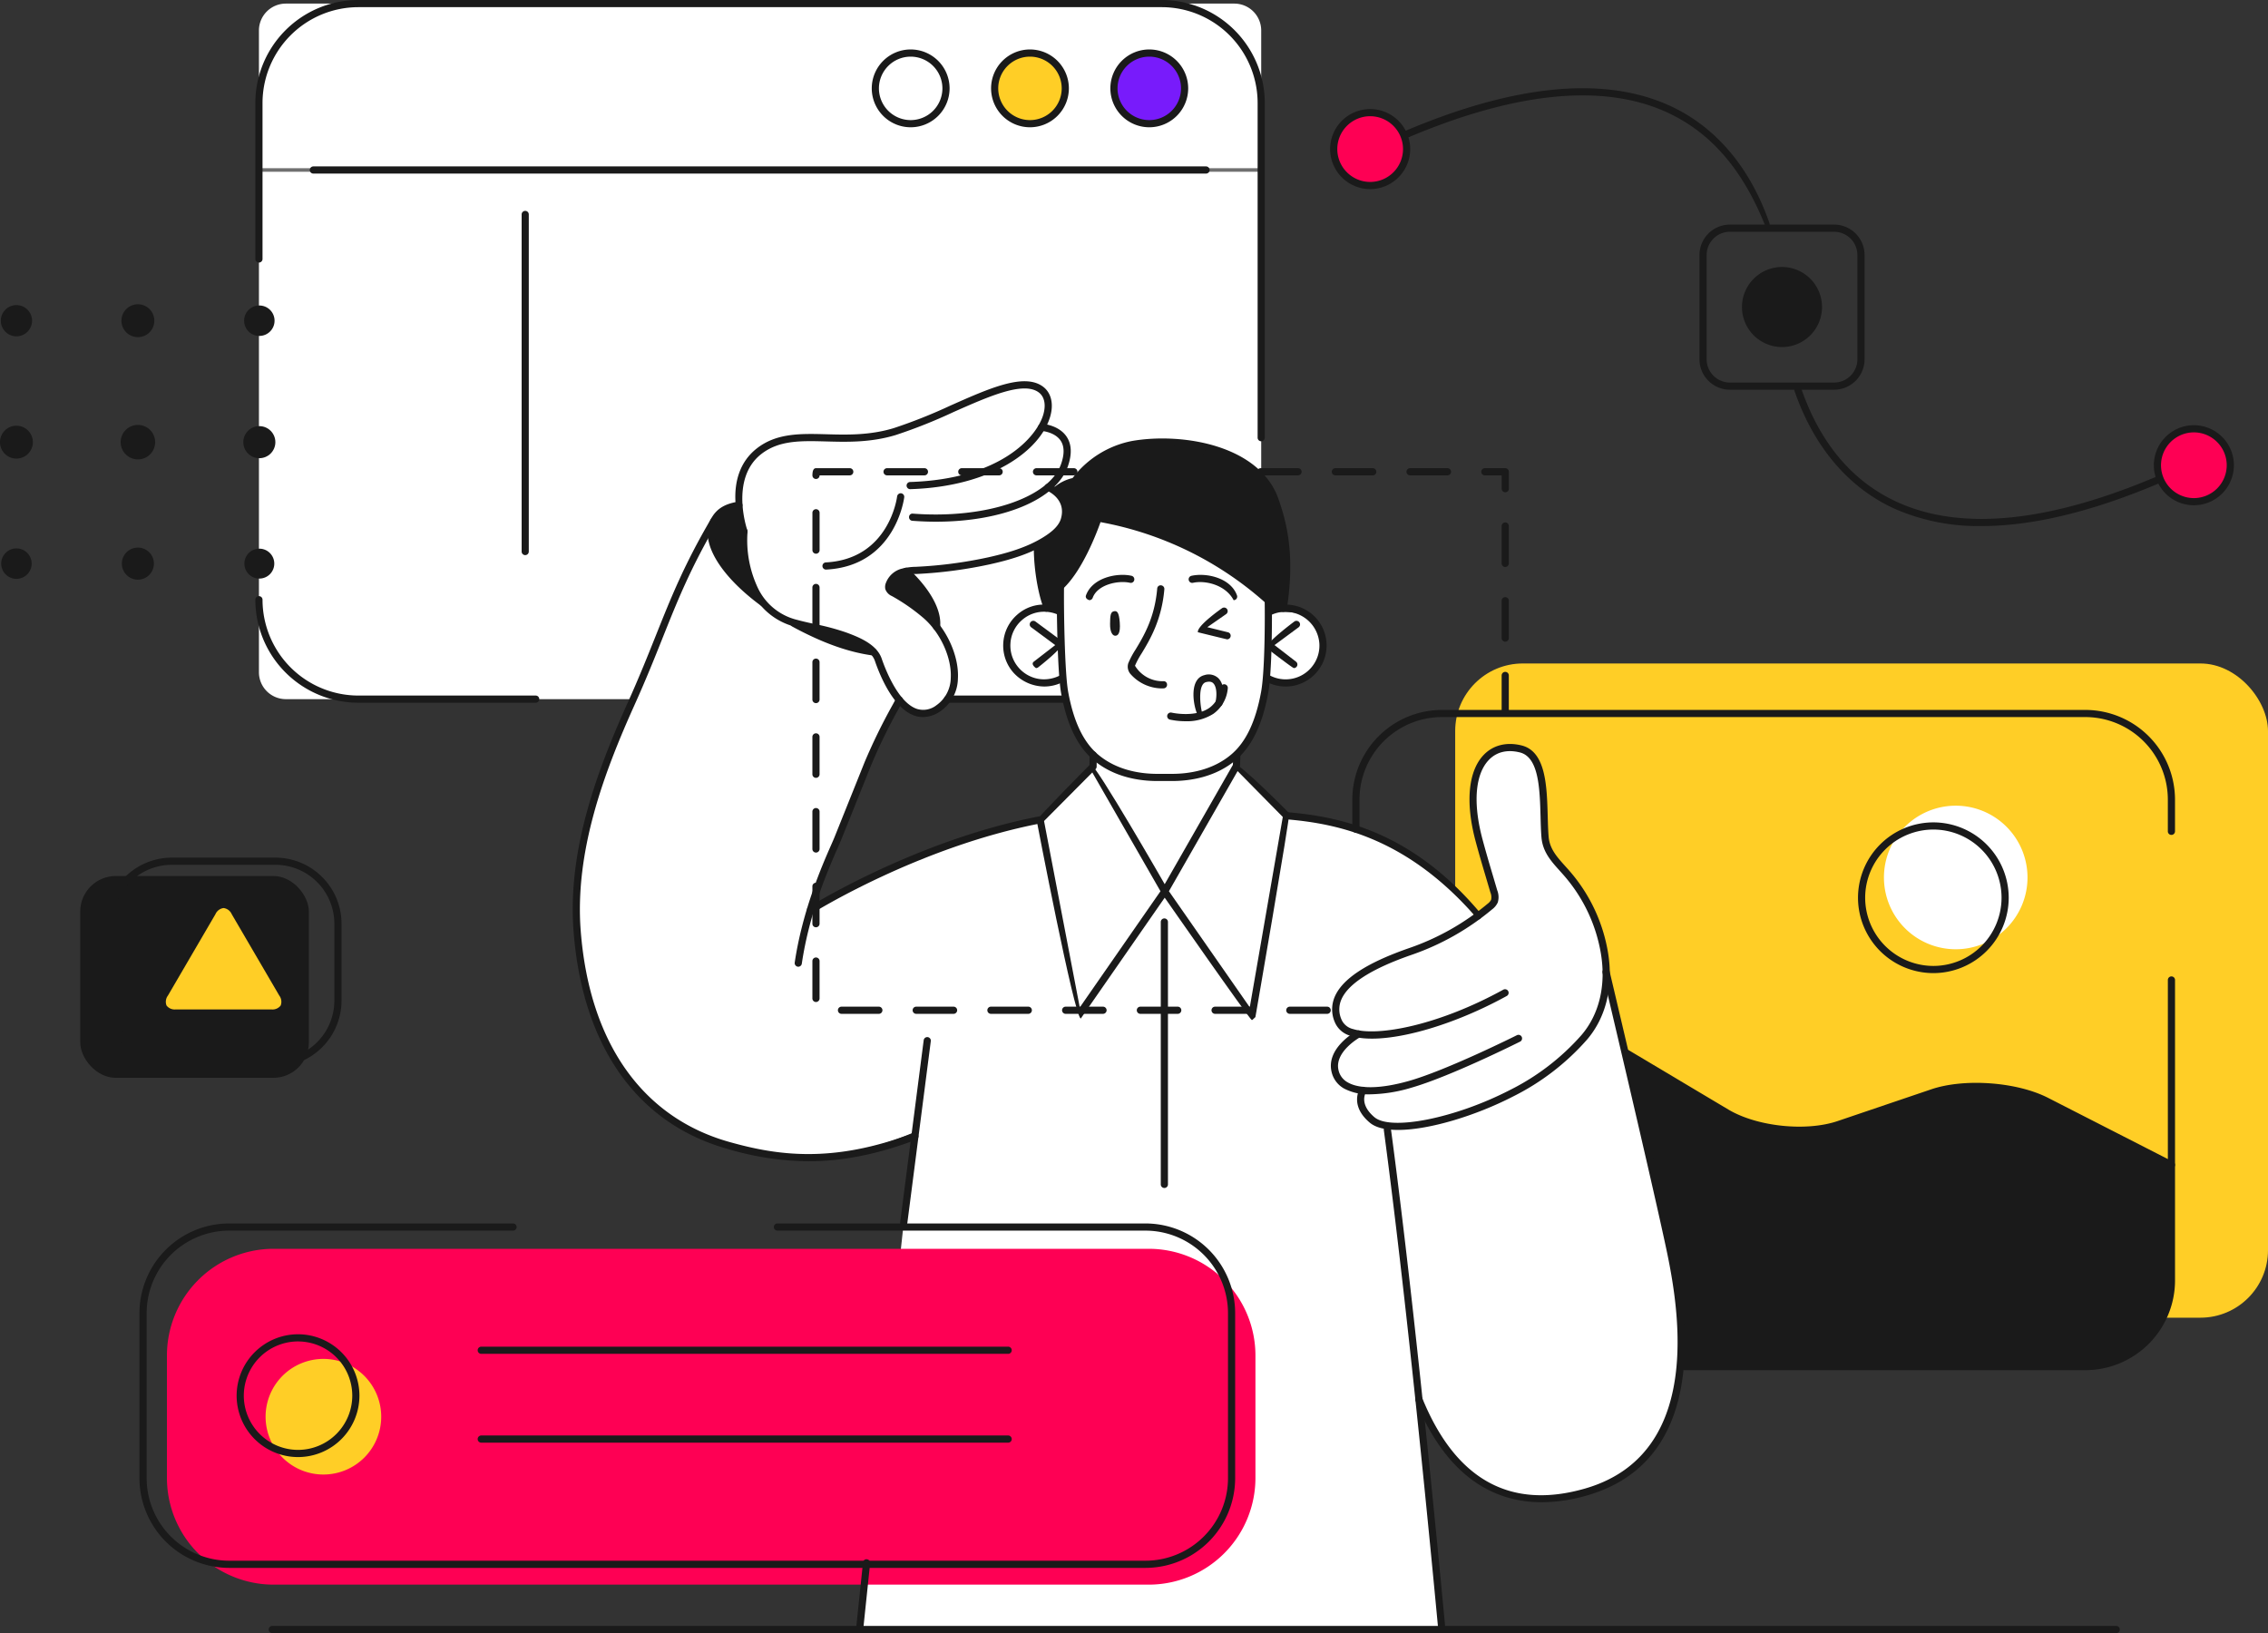 <svg xmlns="http://www.w3.org/2000/svg" width="637.421" height="458.971" viewBox="0 0 637.421 458.971">
  <rect x="0" y="0" width="637.421" height="458.971" fill="#333333" stroke="none"/>
  <g id="Group_9910" data-name="Group 9910" transform="translate(-3417.085 161.752)">
    <rect id="Rectangle_185" data-name="Rectangle 185" width="64.266" height="56.721" rx="10" transform="translate(3439.631 84.442)" fill="#1a1a1a"/>
    <path id="Rectangle_186" data-name="Rectangle 186" d="M7.566,0H274.124a7.567,7.567,0,0,1,7.567,7.567V187.912a7.567,7.567,0,0,1-7.567,7.567H7.567A7.567,7.567,0,0,1,0,187.911V7.566A7.566,7.566,0,0,1,7.566,0Z" transform="translate(3489.858 -160.741)" fill="#fff"/>
    <rect id="Rectangle_187" data-name="Rectangle 187" width="228.441" height="183.862" rx="19" transform="translate(3826.065 24.713)" fill="#ffce26"/>
    <path id="Path_3327" data-name="Path 3327" d="M3716.871-39.464s-2.035-.891-19.23-9.81-25.855-11.46-32.224-12.1-15.284,1.147-20.5,3.312-22.291,8.533-29.8,9.554-16.431-2.168-20.122-3.695-31.1-18.249-31.1-18.249-6.051,66.628-8.359,88.17h137.393a24.273,24.273,0,0,0,24.2-24.2V-38.764C3716.965-39.2,3716.871-39.464,3716.871-39.464Z" transform="translate(310.237 204.593)" fill="#1a1a1a"/>
    <path id="Path_3328" data-name="Path 3328" d="M3597.6-34.094s-21.564,4.213-36.672,11.136-28.695,14.95-28.695,14.95,14.292-35.964,17.03-43.414a113.943,113.943,0,0,1,8.189-16.369s-7.016-9.045-7.14-13.482c0,0-14.366-1.808-24.07-8.715,0,0-7.02-2.946-8.3-5.782,0,0-14.347-10.672-13.356-20.129,0,0-10.066,15.958-22.011,47.887s-18.94,44.863-13.443,79.919,35.672,44.474,41.982,45.965,17.533,4.651,28.921,2.5a115.606,115.606,0,0,0,21.97-6.812l-3.3,25.583-12.334,113.637h163.5l-6.362-63.948s6.592,16.606,17.19,22.916a36.723,36.723,0,0,0,36.413.531c12.2-6.54,18.171-19.264,19.344-28.947s.759-22.922-3.227-40.65-16.623-71.84-16.623-71.84L3719.105-7.1s-13.132-19.782-33.312-24.378l-20.178-4.6Z" transform="translate(112.373 102.749)" fill="#fff"/>
    <path id="Path_3329" data-name="Path 3329" d="M3609.222-30.258s1.313-12.273-4.489-21.3-10.218-13.913-11.7-16.557-.83-14.3-1.856-18.748-2.428-11.236-10.326-9.92-10.072,11.657-8.828,18.389,6.054,22.517,5.785,24.692-12.857,10.082-19.565,12.591-19.539,7.055-22.874,12.2-2.185,11.913,4.262,12.545c0,0-8.3,4.339-6.608,10.458a6.837,6.837,0,0,0,7.4,5.347s-1.409,9,7.759,10.141,26.637-5.163,32.671-8.413,16.629-8.779,21.208-15.469S3609.42-28.829,3609.222-30.258Z" transform="translate(259.289 145.206)" fill="#fff"/>
    <path id="Path_3330" data-name="Path 3330" d="M3518.689-90.78s-13.835-2.638-14.234,9.457,11.961,12,15.621,9.515c0,0-.237,28.306,27.835,27.858S3576.748-67.8,3576.748-67.8v-3.487s12.708,3.944,14.95-4.4.821-11.677-2.42-13.479-11.5-1.251-11.5-1.251v-2.894a75.209,75.209,0,0,0-24.857-16.515c-15.24-6.115-22.975-6.99-22.975-6.99s-6.131,15.582-10.373,18.927Z" transform="translate(195.759 100.692)" fill="#fff"/>
    <path id="Path_3331" data-name="Path 3331" d="M3521.777-97.713v7.9L3507.46-74.846,3517.5-19.576l24.411-35.152L3566.4-19.576l9.788-56.419-14.107-14.2.1-6.8Z" transform="translate(202.515 143.502)" fill="#fff"/>
    <path id="Path_3332" data-name="Path 3332" d="M3620.81-71.709a20.174,20.174,0,0,1-20.172,20.174,20.175,20.175,0,0,1-20.175-20.174,20.177,20.177,0,0,1,20.175-20.174A20.176,20.176,0,0,1,3620.81-71.709Z" transform="translate(366.104 156.565)" fill="#fff"/>
    <path id="Path_3418" data-name="Path 3418" d="M30,0H275.925a30,30,0,0,1,30,30V64.386a30,30,0,0,1-30,30H30a30,30,0,0,1-30-30V30A30,30,0,0,1,30,0Z" transform="translate(3464 189.213)" fill="#fe0054"/>
    <path id="Path_3333" data-name="Path 3333" d="M3472.617-27.659a16.25,16.25,0,0,1-16.249,16.246,16.252,16.252,0,0,1-16.25-16.246,16.25,16.25,0,0,1,16.25-16.25A16.248,16.248,0,0,1,3472.617-27.659Z" transform="translate(51.61 264.068)" fill="#ffce26"/>
    <path id="Path_3334" data-name="Path 3334" d="M3693.288-161.44h-225.8a28.024,28.024,0,0,0-27.942,27.939v18.826h281.69V-133.5A28.024,28.024,0,0,0,3693.288-161.44Z" transform="translate(50.317 0.699)" fill="none" stroke="#707070" stroke-width="1"/>
    <path id="Path_3335" data-name="Path 3335" d="M3509.214-77.541s-2.314-13.226-2.158-17.024,2.926-14.305,5.979-15.835a19.127,19.127,0,0,1,4.109-1.718s6.974-11.217,23.21-11.307,28.109,6.329,32.938,14.931,3.836,21.736,3.82,25.612a22.191,22.191,0,0,1-.9,6.488l-4.258.256-.327-2.366s-13.662-13.385-28.834-18.184-18.67-5.321-18.67-5.321-4.829,14.15-10.373,18.927l-.227,6.945Z" transform="translate(201.589 85.884)" fill="#1a1a1a"/>
    <path id="Path_3336" data-name="Path 3336" d="M3524.028-70.246s9.678,5.052,13.906,11.593,5.31,21.869-3.159,22.466-12.258-9.227-13.323-12.072-1.439-6.329-8.018-8.549-21.253-4.32-23.917-8.7-7.082-6.984-6.878-21.2c0,0-4.569-14.726,2.211-20.968s14.519-6.047,28.37-5.668,23.8-6.517,30.146-9.2,16.253-7.947,21.76-5.007,1.526,10.591,1.526,10.591,4.9,1.708,6.4,5.723-4.142,11.735-4.142,11.735,3.257.872,4.108,6.313-7.051,10.458-14.032,12.351-24.177,4.083-27.807,4.369S3521.747-73.759,3524.028-70.246Z" transform="translate(143.519 74.691)" fill="#fff"/>
    <path id="Path_3337" data-name="Path 3337" d="M3451.569-81.087c-1.741-2.975-4.586-2.975-6.323,0L3431.9-58.223c-1.736,2.975-.34,5.409,3.1,5.409h26.822c3.448,0,4.845-2.434,3.108-5.409Z" transform="translate(31.516 175.757)" fill="#ffce26"/>
    <path id="Path_3338" data-name="Path 3338" d="M3533.569-147.225a9.927,9.927,0,0,1-9.927,9.927,9.927,9.927,0,0,1-9.927-9.927,9.927,9.927,0,0,1,9.927-9.927A9.927,9.927,0,0,1,3533.569-147.225Z" transform="translate(216.533 10.308)" fill="#781bfb"/>
    <path id="Path_3339" data-name="Path 3339" d="M3553.233-141.741a10.243,10.243,0,0,1-10.245,10.244,10.243,10.243,0,0,1-10.241-10.244,10.245,10.245,0,0,1,10.241-10.244A10.246,10.246,0,0,1,3553.233-141.741Z" transform="translate(259.18 21.886)" fill="#fe0054"/>
    <path id="Path_3340" data-name="Path 3340" d="M3624.669-114.325a10.244,10.244,0,0,1-10.244,10.248,10.244,10.244,0,0,1-10.245-10.248,10.245,10.245,0,0,1,10.245-10.244A10.246,10.246,0,0,1,3624.669-114.325Z" transform="translate(419.247 83.321)" fill="#fe0054"/>
    <path id="Path_3341" data-name="Path 3341" d="M3523.2-147.225a9.925,9.925,0,0,1-9.924,9.927,9.928,9.928,0,0,1-9.929-9.927,9.928,9.928,0,0,1,9.929-9.927A9.925,9.925,0,0,1,3523.2-147.225Z" transform="translate(193.287 10.308)" fill="#ccc"/>
    <path id="Path_3342" data-name="Path 3342" d="M3512.85-147.225a9.925,9.925,0,0,1-9.924,9.927,9.928,9.928,0,0,1-9.929-9.927,9.927,9.927,0,0,1,9.929-9.927A9.925,9.925,0,0,1,3512.85-147.225Z" transform="translate(170.104 10.308)" fill="#fff"/>
    <path id="Path_3343" data-name="Path 3343" d="M3485.9-117.9s-6.228,1.128-7.1,6.5,8.731,17.125,11.19,18.366h1.728s-4.832-10.889-3.243-16.813Z" transform="translate(138.165 98.256)" fill="#1a1a1a"/>
    <path id="Path_3344" data-name="Path 3344" d="M3487.3-107.108s6.355.088,10.682,1.9a40.127,40.127,0,0,1,6.215,3.076A28.841,28.841,0,0,1,3487.3-107.108Z" transform="translate(157.349 122.449)" fill="#1a1a1a"/>
    <path id="Path_3345" data-name="Path 3345" d="M3498.967-112.212s-5.2,1.663-4.715,4.566c0,0,9.081,6.148,10.8,7.963s2.963,3.05,2.963,3.05S3508.167-104.972,3498.967-112.212Z" transform="translate(172.845 111.011)" fill="#1a1a1a"/>
    <path id="Path_3346" data-name="Path 3346" d="M3589.207-127.971a10.435,10.435,0,0,1-10.438,10.436,10.435,10.435,0,0,1-10.436-10.436,10.437,10.437,0,0,1,10.436-10.436A10.437,10.437,0,0,1,3589.207-127.971Z" transform="translate(338.923 52.315)" fill="#1a1a1a"/>
    <path id="Path_3347" data-name="Path 3347" d="M3560.955-76.445l4.258-.256a22.2,22.2,0,0,0,.9-6.488c.016-3.876,1-17.008-3.82-25.612-4.068-7.24-13.132-12.918-25.581-14.487,8.387,3.633,17.32,9.321,15.486,16.648-2.674,10.7-40.249,3.565-40.249,3.565l.956,1.355c.211-.6,3.715-.071,18.884,4.725s28.834,18.184,28.834,18.184Z" transform="translate(212.584 86.192)" fill="#1a1a1a"/>
    <g id="Group_9913" data-name="Group 9913" transform="translate(3873.121 69.372)">
      <g id="Group_9911" data-name="Group 9911" transform="translate(0 63.764)">
        <path id="Path_3348" data-name="Path 3348" d="M3712.045-37.251c-.46-.11-35.558-18.045-35.558-18.045-8.362-4.294-22.391-5.325-31.294-2.3l-26.309,8.925c-9.356,3.179-23.885,1.65-32.385-3.413l-28.2-16.8a1.008,1.008,0,0,1-.35-1.381,1.007,1.007,0,0,1,1.381-.35l28.2,16.8c8.064,4.8,21.847,6.245,30.708,3.231l26.308-8.922c9.347-3.166,24.083-2.087,32.86,2.414l35.1,17.935a1,1,0,0,1,.438,1.355A1,1,0,0,1,3712.045-37.251Z" transform="translate(-3557.801 70.761)" fill="#1a1a1a"/>
      </g>
      <g id="Group_9912" data-name="Group 9912" transform="translate(66.158)">
        <path id="Path_3349" data-name="Path 3349" d="M3599.4-48.075a21.2,21.2,0,0,1-21.188-21.179A21.207,21.207,0,0,1,3599.4-90.436a21.2,21.2,0,0,1,21.169,21.182A21.2,21.2,0,0,1,3599.4-48.075Zm0-40.345a19.192,19.192,0,0,0-19.176,19.166A19.2,19.2,0,0,0,3599.4-50.091a19.183,19.183,0,0,0,19.154-19.163A19.179,19.179,0,0,0,3599.4-88.42Z" transform="translate(-3578.214 90.436)" fill="#1a1a1a"/>
      </g>
    </g>
    <g id="Group_9914" data-name="Group 9914" transform="translate(3708.44 52.802)">
      <path id="Path_3350" data-name="Path 3350" d="M3567.46-23.418c-.825-.428-24.487-34.4-24.487-34.4l-23.584,33.967c-1.818-.389-12.4-55.658-12.4-55.658.272-.9,15.137-15.87,15.137-15.87,1.588.207,20.845,33.766,20.845,33.766l19.4-33.938c1.594-.207,15.6,13.994,15.6,13.994.278.878-9.509,57.3-9.509,57.3C3567.606-23.425,3567.534-23.418,3567.46-23.418Zm-58.4-55.943L3519.1-26.97l22.683-32.661-19.159-33.384Zm35.1,19.73,22.721,32.619,9.279-53.493-12.7-12.889Z" transform="translate(-3506.987 95.549)" fill="#1a1a1a"/>
    </g>
    <g id="Group_9915" data-name="Group 9915" transform="translate(3745.115 30.554)">
      <path id="Path_3351" data-name="Path 3351" d="M3523.486-92.021a21.139,21.139,0,0,1-4.4-.457,1.006,1.006,0,0,1-.752-1.209,1.011,1.011,0,0,1,1.212-.755c.065.016,6.56,1.484,10.616-1.335a7.859,7.859,0,0,0,3.183-5.753.99.99,0,0,1,1.124-.875,1.011,1.011,0,0,1,.875,1.128,9.768,9.768,0,0,1-4.039,7.159A13.778,13.778,0,0,1,3523.486-92.021Z" transform="translate(-3518.303 102.414)" fill="#1a1a1a"/>
    </g>
    <g id="Group_9916" data-name="Group 9916" transform="translate(3578.053 -16.371)">
      <path id="Path_3352" data-name="Path 3352" d="M3532.992,64.095a81.939,81.939,0,0,1-22.9-3.526c-25.289-7.162-40.589-28.84-43.1-61.035-1.792-22.935,6.7-45.417,15.236-64.379,3.257-7.24,5.626-13.18,7.924-18.927,4.236-10.6,7.891-19.746,15.43-32.626a1.017,1.017,0,0,1,1.38-.36,1.01,1.01,0,0,1,.363,1.381c-7.467,12.746-11.1,21.83-15.3,32.353-2.3,5.762-4.683,11.729-7.963,19C3475.635-45.284,3467.251-23.1,3469-.625c2.438,31.294,17.229,52.34,41.638,59.252,13.5,3.827,29.123,6.167,51.912-2.476a1.007,1.007,0,1,1,.716,1.883C3551.546,62.487,3541.671,64.095,3532.992,64.095Z" transform="translate(-3466.753 116.893)" fill="#1a1a1a"/>
    </g>
    <g id="Group_9917" data-name="Group 9917" transform="translate(3640.426 33.95)">
      <path id="Path_3353" data-name="Path 3353" d="M3487.006-25.375a1.032,1.032,0,0,1-.995-1.154c2.185-14.762,7.817-27.56,10.225-33.024.418-.953.748-1.7.965-2.243l8.462-21.085a162.618,162.618,0,0,1,7.909-16.169l.955-1.779a.994.994,0,0,1,1.361-.415,1,1,0,0,1,.416,1.361l-.954,1.782a160.039,160.039,0,0,0-7.813,15.971l-8.462,21.088c-.223.548-.563,1.326-.995,2.3-2.573,5.85-7.93,18.013-10.073,32.506A1.013,1.013,0,0,1,3487.006-25.375Z" transform="translate(-3486 101.366)" fill="#1a1a1a"/>
    </g>
    <g id="Group_9919" data-name="Group 9919" transform="translate(3417.085 -76.239)">
      <g id="Group_9918" data-name="Group 9918">
        <circle id="Ellipse_23" data-name="Ellipse 23" cx="4.392" cy="4.392" r="4.392" transform="translate(0.227 0.228)" fill="#1a1a1a"/>
        <path id="Path_3354" data-name="Path 3354" d="M3432.239-126.126a4.618,4.618,0,0,0,4.618-4.618,4.619,4.619,0,0,0-4.618-4.621,4.62,4.62,0,0,0-4.622,4.621A4.619,4.619,0,0,0,3432.239-126.126Z" transform="translate(-3393.485 135.366)" fill="#1a1a1a"/>
        <circle id="Ellipse_24" data-name="Ellipse 24" cx="4.279" cy="4.279" r="4.279" transform="translate(68.608 0.341)" fill="#1a1a1a"/>
        <path id="Path_3355" data-name="Path 3355" d="M3421.7-115.6a4.621,4.621,0,0,0,4.622-4.618,4.621,4.621,0,0,0-4.622-4.618,4.618,4.618,0,0,0-4.618,4.618A4.618,4.618,0,0,0,3421.7-115.6Z" transform="translate(-3417.085 158.969)" fill="#1a1a1a"/>
        <path id="Path_3356" data-name="Path 3356" d="M3432.4-115.213a4.845,4.845,0,0,0,4.846-4.845,4.845,4.845,0,0,0-4.846-4.845,4.845,4.845,0,0,0-4.847,4.845A4.845,4.845,0,0,0,3432.4-115.213Z" transform="translate(-3393.642 158.812)" fill="#1a1a1a"/>
        <circle id="Ellipse_25" data-name="Ellipse 25" cx="4.506" cy="4.506" r="4.506" transform="translate(68.381 34.248)" fill="#1a1a1a"/>
        <path id="Path_3357" data-name="Path 3357" d="M3421.469-105.639a4.281,4.281,0,0,0,4.281-4.281,4.28,4.28,0,0,0-4.281-4.275,4.277,4.277,0,0,0-4.278,4.275A4.279,4.279,0,0,0,3421.469-105.639Z" transform="translate(-3416.851 182.807)" fill="#1a1a1a"/>
        <path id="Path_3358" data-name="Path 3358" d="M3432.16-105.255a4.506,4.506,0,0,0,4.5-4.508,4.5,4.5,0,0,0-4.5-4.5,4.5,4.5,0,0,0-4.508,4.5A4.508,4.508,0,0,0,3432.16-105.255Z" transform="translate(-3393.406 182.65)" fill="#1a1a1a"/>
        <path id="Path_3359" data-name="Path 3359" d="M3442.479-105.765a4.2,4.2,0,0,0,4.2-4.207,4.2,4.2,0,0,0-4.2-4.2,4.2,4.2,0,0,0-4.2,4.2A4.2,4.2,0,0,0,3442.479-105.765Z" transform="translate(-3369.593 182.858)" fill="#1a1a1a"/>
      </g>
    </g>
    <g id="Group_9920" data-name="Group 9920" transform="translate(3492.6 295.203)">
      <path id="Path_3360" data-name="Path 3360" d="M3959.631-18.737h-518.24a1.006,1.006,0,0,1-1-1.008,1.006,1.006,0,0,1,1-1.008h518.24a1,1,0,0,1,1.009,1.008A1,1,0,0,1,3959.631-18.737Z" transform="translate(-3440.386 20.753)" fill="#1a1a1a"/>
    </g>
    <path id="Path_3361" data-name="Path 3361" d="M3514.5-108.733c.8-.126,1.345.217,1.578,3.118.256,3.234-.583,3.8-1.305,3.776s-1.455-1.027-1.42-3.338S3513.447-108.568,3514.5-108.733Z" transform="translate(215.715 118.758)" fill="#1a1a1a"/>
    <g id="Group_9921" data-name="Group 9921" transform="translate(3699.035 8.155)">
      <path id="Path_3362" data-name="Path 3362" d="M3515.6-86.292a11.841,11.841,0,0,1-8.636-3.9,11.441,11.441,0,0,1-2.858-8.339,11.438,11.438,0,0,1,3.879-7.914,11.3,11.3,0,0,1,8.336-2.855,11.35,11.35,0,0,1,3.541.791,1,1,0,0,1,.568,1.306,1,1,0,0,1-1.309.567,9.528,9.528,0,0,0-2.927-.651,9.368,9.368,0,0,0-6.874,2.356,9.42,9.42,0,0,0-3.2,6.527,9.445,9.445,0,0,0,2.356,6.877,9.448,9.448,0,0,0,6.534,3.2,9.827,9.827,0,0,0,4.965-1.05,1.011,1.011,0,0,1,1.361.431,1.012,1.012,0,0,1-.432,1.361A11.525,11.525,0,0,1,3515.6-86.292Z" transform="translate(-3504.085 109.325)" fill="#1a1a1a"/>
    </g>
    <g id="Group_9922" data-name="Group 9922" transform="translate(3706.49 12.722)">
      <path id="Path_3363" data-name="Path 3363" d="M3508.135-94.629c-1.141-.833-1.057-1.465-.616-1.8l6.034-4.664-6.757-5a1,1,0,0,1-.211-1.41,1,1,0,0,1,1.41-.211l7.83,5.795c.019,1.607-7.075,7.085-7.075,7.085A1.018,1.018,0,0,1,3508.135-94.629Z" transform="translate(-3506.385 107.916)" fill="#1a1a1a"/>
    </g>
    <g id="Group_9923" data-name="Group 9923" transform="translate(3772.558 8.156)">
      <path id="Path_3364" data-name="Path 3364" d="M3532.616-86.293a11.513,11.513,0,0,1-5.3-1.29,1.016,1.016,0,0,1-.431-1.364,1.022,1.022,0,0,1,1.362-.428,9.475,9.475,0,0,0,4.968,1.05,9.448,9.448,0,0,0,6.53-3.2A9.447,9.447,0,0,0,3542.1-98.4a9.589,9.589,0,0,0-10.075-8.886,9.447,9.447,0,0,0-3.118.736,1.013,1.013,0,0,1-1.325-.535,1.014,1.014,0,0,1,.535-1.322,11.427,11.427,0,0,1,3.781-.888,11.487,11.487,0,0,1,12.215,10.769,11.528,11.528,0,0,1-10.772,12.215C3533.095-86.3,3532.855-86.293,3532.616-86.293Z" transform="translate(-3526.77 109.325)" fill="#1a1a1a"/>
    </g>
    <g id="Group_9924" data-name="Group 9924" transform="translate(3773.007 12.727)">
      <path id="Path_3365" data-name="Path 3365" d="M3534.617-94.632c-.616-.207-7.707-5.684-7.707-5.684.016-1.607,7.849-7.4,7.849-7.4a1.011,1.011,0,0,1,1.409.211,1.006,1.006,0,0,1-.211,1.41l-6.76,5,6.034,4.66a1,1,0,0,1,.181,1.41A1,1,0,0,1,3534.617-94.632Z" transform="translate(-3526.911 107.914)" fill="#1a1a1a"/>
    </g>
    <g id="Group_9925" data-name="Group 9925" transform="translate(3814.879 110.408)">
      <path id="Path_3366" data-name="Path 3366" d="M3575.365,72.257c-12.691,0-26.415-6.31-35.461-28.477a1.008,1.008,0,0,1,1.866-.765c9.337,22.884,24.705,31.426,45.683,25.411,35.309-10.131,25.6-54.929,22.4-69.649-4.664-21.5-17.293-74.776-17.42-75.314a1.007,1.007,0,0,1,.752-1.212A1.014,1.014,0,0,1,3594.4-77c.127.531,12.756,53.827,17.429,75.353,3.29,15.174,13.308,61.359-23.817,72.012A46.238,46.238,0,0,1,3575.365,72.257Z" transform="translate(-3539.83 77.774)" fill="#1a1a1a"/>
    </g>
    <g id="Group_9926" data-name="Group 9926" transform="translate(3714.099 1.995)">
      <path id="Path_3367" data-name="Path 3367" d="M3541.059-55.471h-4.032c-5.066,0-12.318-1.044-18.1-6-4.439-3.8-7.373-9.91-8.977-18.674-1.056-5.778-1.293-24.1-1.2-30.088a1,1,0,0,1,1.009-.992,1.014,1.014,0,0,1,1.007,1.024c-.1,6.443.181,24.316,1.167,29.693,1.517,8.29,4.232,14.017,8.3,17.507,5.318,4.56,12.062,5.516,16.79,5.516h4.032c4.726,0,11.473-.956,16.785-5.516,4.074-3.49,6.786-9.217,8.306-17.507,1.063-5.8,1.092-20.242,1.015-25.317a1,1,0,0,1,.988-1.021.942.942,0,0,1,1.025.992c.078,5.13.048,19.746-1.043,25.71-1.605,8.763-4.538,14.869-8.978,18.674C3553.375-56.514,3546.125-55.471,3541.059-55.471Z" transform="translate(-3508.733 111.226)" fill="#1a1a1a"/>
    </g>
    <g id="Group_9927" data-name="Group 9927" transform="translate(3723.286 49.412)">
      <path id="Path_3368" data-name="Path 3368" d="M3512.575-91.312a1.007,1.007,0,0,1-1.008-1.018l.032-3.267a1.007,1.007,0,0,1,1.008-1,1.01,1.01,0,0,1,1,1.018l-.029,3.27A1.006,1.006,0,0,1,3512.575-91.312Z" transform="translate(-3511.567 96.595)" fill="#1a1a1a"/>
    </g>
    <g id="Group_9928" data-name="Group 9928" transform="translate(3763.585 49.407)">
      <path id="Path_3369" data-name="Path 3369" d="M3525.011-91.692A1.017,1.017,0,0,1,3524-92.735l.1-2.884a.942.942,0,0,1,1.045-.972,1.01,1.01,0,0,1,.971,1.047l-.1,2.884A1.006,1.006,0,0,1,3525.011-91.692Z" transform="translate(-3524.002 96.597)" fill="#1a1a1a"/>
    </g>
    <g id="Group_9929" data-name="Group 9929" transform="translate(3712.858 -38.523)">
      <path id="Path_3370" data-name="Path 3370" d="M3573.241-75.011a1.045,1.045,0,0,1-1-1.163c2.239-14.318.11-23.153-2.262-29.9-4.975-14.156-25.762-17.251-38.949-14.953-9.979,1.757-15.52,9.807-15.573,9.888a14.771,14.771,0,0,0-5.431,2.768,1,1,0,0,1-1.422-.091,1.006,1.006,0,0,1,.091-1.423,12.338,12.338,0,0,1,5.328-2.716,27.59,27.59,0,0,1,16.661-10.413c13.868-2.434,35.827,1,41.2,16.272,2.46,6.984,4.657,16.12,2.356,30.882A1.008,1.008,0,0,1,3573.241-75.011Z" transform="translate(-3508.35 123.728)" fill="#1a1a1a"/>
    </g>
    <g id="Group_9930" data-name="Group 9930" transform="translate(3707.635 -9.332)">
      <path id="Path_3371" data-name="Path 3371" d="M3510.1-95.218c-1.072-1.092-3.432-9.638-3.357-18.5a1.009,1.009,0,0,1,1.007-1,1.013,1.013,0,0,1,1.009,1.014,71.435,71.435,0,0,0,2.313,17.212,1.009,1.009,0,0,1-.7,1.241A.983.983,0,0,1,3510.1-95.218Z" transform="translate(-3506.739 114.721)" fill="#1a1a1a"/>
    </g>
    <g id="Group_9931" data-name="Group 9931" transform="translate(3657.735 276.473)">
      <path id="Path_3372" data-name="Path 3372" d="M3492.348-6.47a1.029,1.029,0,0,1-1-1.112l1.889-18.042a.953.953,0,0,1,1.105-.9,1.007,1.007,0,0,1,.9,1.108l-1.886,18.039A1.011,1.011,0,0,1,3492.348-6.47Z" transform="translate(-3491.341 26.533)" fill="#1a1a1a"/>
    </g>
    <g id="Group_9932" data-name="Group 9932" transform="translate(3670.07 129.718)">
      <path id="Path_3373" data-name="Path 3373" d="M3496.157-18.638a1.033,1.033,0,0,1-1-1.138l6.609-51.16a1.008,1.008,0,0,1,1.127-.872,1.007,1.007,0,0,1,.871,1.131l-6.6,51.163A1.012,1.012,0,0,1,3496.157-18.638Z" transform="translate(-3495.147 71.815)" fill="#1a1a1a"/>
    </g>
    <g id="Group_9933" data-name="Group 9933" transform="translate(3805.999 154.715)">
      <path id="Path_3374" data-name="Path 3374" d="M3553.339,77.718a1.01,1.01,0,0,1-1-.914C3545.463,3.95,3540.255-39.409,3537.1-62.96a1.006,1.006,0,0,1,.865-1.134.993.993,0,0,1,1.135.865c3.16,23.567,8.368,66.959,15.245,139.846a1.01,1.01,0,0,1-.911,1.1Z" transform="translate(-3537.09 64.102)" fill="#1a1a1a"/>
    </g>
    <g id="Group_9934" data-name="Group 9934" transform="translate(3722.243 -0.188)">
      <path id="Path_3375" data-name="Path 3375" d="M3512.249-104.791c-.867-.25-1.137-.83-.946-1.351,1.8-4.978,8.708-6.417,12.8-5.5a1.01,1.01,0,0,1,.764,1.2.984.984,0,0,1-1.206.765c-3.366-.745-9.123.512-10.471,4.216A1,1,0,0,1,3512.249-104.791Z" transform="translate(-3511.245 111.9)" fill="#1a1a1a"/>
    </g>
    <g id="Group_9935" data-name="Group 9935" transform="translate(3751.153 -0.189)">
      <path id="Path_3376" data-name="Path 3376" d="M3532.81-104.79c-2.294-4.369-8.056-5.629-11.414-4.881a1,1,0,0,1-1.205-.765,1.008,1.008,0,0,1,.762-1.2c4.1-.924,11,.519,12.8,5.5a1,1,0,0,1-.6,1.29A.99.99,0,0,1,3532.81-104.79Z" transform="translate(-3520.166 111.9)" fill="#1a1a1a"/>
    </g>
    <g id="Group_9936" data-name="Group 9936" transform="translate(3718.503 -26.745)">
      <path id="Path_3377" data-name="Path 3377" d="M3514.344-113.5c-.821-.425-4.068-5.007-4.068-5.007a1.012,1.012,0,0,1,.24-1.407,1.012,1.012,0,0,1,1.407.24l3.248,4.586a1.008,1.008,0,0,1-.243,1.407A1,1,0,0,1,3514.344-113.5Z" transform="translate(-3510.091 120.094)" fill="#1a1a1a"/>
    </g>
    <g id="Group_9937" data-name="Group 9937" transform="translate(3777.693 66.496)">
      <path id="Path_3378" data-name="Path 3378" d="M3583.139-61.163c-19.41-22.637-38.932-26.909-53.86-28.143a1.013,1.013,0,0,1-.921-1.092.987.987,0,0,1,1.089-.92c15.319,1.27,35.352,5.652,54.466,28.5a1.009,1.009,0,0,1-.127,1.423A1,1,0,0,1,3583.139-61.163Z" transform="translate(-3528.355 91.323)" fill="#1a1a1a"/>
    </g>
    <g id="Group_9938" data-name="Group 9938" transform="translate(3461.651 91.518)">
      <path id="Path_3379" data-name="Path 3379" d="M3462.525-51.17H3435.7a4.741,4.741,0,0,1-4.372-2.094,4.74,4.74,0,0,1,.4-4.832l13.352-22.864c2.056-3.523,6-3.526,8.061,0L3466.5-58.1a4.75,4.75,0,0,1,.4,4.832A4.743,4.743,0,0,1,3462.525-51.17Zm-13.416-30.506a2.907,2.907,0,0,0-2.289,1.731L3433.47-57.078a2.893,2.893,0,0,0-.388,2.81,2.9,2.9,0,0,0,2.622,1.082h26.821a2.9,2.9,0,0,0,2.625-1.082,2.9,2.9,0,0,0-.389-2.81L3451.4-79.945A2.905,2.905,0,0,0,3449.108-81.676Z" transform="translate(-3430.837 83.603)" fill="#1a1a1a"/>
    </g>
    <g id="Group_9939" data-name="Group 9939" transform="translate(3791.122 127.833)">
      <path id="Path_3380" data-name="Path 3380" d="M3543.649-54.433a14.821,14.821,0,0,1-7.425-1.617,7.172,7.172,0,0,1-3.51-4.641c-1.653-6.754,6.748-11.392,7.1-11.586a1.015,1.015,0,0,1,1.37.405,1.008,1.008,0,0,1-.408,1.364c-.074.042-7.392,4.1-6.112,9.337a5.177,5.177,0,0,0,2.57,3.38c3.332,1.938,9.444,1.8,17.2-.4,10.692-3.033,30.155-12.753,30.35-12.853a1.016,1.016,0,0,1,1.352.447,1.016,1.016,0,0,1-.448,1.358c-.807.4-19.831,9.9-30.7,12.989A42.482,42.482,0,0,1,3543.649-54.433Z" transform="translate(-3532.499 72.397)" fill="#1a1a1a"/>
    </g>
    <g id="Group_9940" data-name="Group 9940" transform="translate(3791.484 47.331)">
      <path id="Path_3381" data-name="Path 3381" d="M3551.127,11.24c-3.468,0-6.248-.625-7.927-2.035-5.83-4.907-2.8-9.6-2.771-9.642a1.008,1.008,0,0,1,1.4-.282,1.016,1.016,0,0,1,.285,1.4c-.114.172-1.99,3.3,2.388,6.984,4.625,3.9,22.734.263,38-7.606a66.219,66.219,0,0,0,20.2-15.5c4.971-5.814,6.909-13.913,5.455-22.8a44.536,44.536,0,0,0-10.086-21.665c-.493-.577-.989-1.128-1.478-1.672-2.483-2.755-4.832-5.36-5.159-9.483-.143-1.763-.2-3.733-.252-5.769-.218-7.833-.464-16.71-5.831-18.032-3.48-.859-6.475-.162-8.624,2.038-3.914,3.983-4.6,12.127-1.871,22.336.94,3.52,1.97,7.01,3.008,10.5l1.147,3.889a5.185,5.185,0,0,1,.146,3.416,5.079,5.079,0,0,1-1.595,1.941,71.7,71.7,0,0,1-22.64,12.782c-11.285,3.908-17.938,8.183-19.782,12.691a6.943,6.943,0,0,0,.359,6,4.765,4.765,0,0,0,3.054,2.171c6.805,2.145,23.9-1.027,42.163-11.08a1.013,1.013,0,0,1,1.374.4,1.011,1.011,0,0,1-.4,1.368c-16.739,9.21-35.128,13.936-43.739,11.239a6.676,6.676,0,0,1-4.258-3.2,8.972,8.972,0,0,1-.422-7.658c2.1-5.143,8.968-9.667,20.984-13.838A69.547,69.547,0,0,0,3576.274-52.3a3.359,3.359,0,0,0,1.014-1.138,3.531,3.531,0,0,0-.21-2.1l-1.145-3.883c-1.04-3.51-2.081-7.016-3.021-10.546-2.913-10.918-2.045-19.769,2.376-24.277,2.641-2.693,6.387-3.6,10.548-2.58,6.854,1.692,7.126,11.382,7.363,19.934.055,2,.108,3.931.249,5.659.273,3.445,2.3,5.694,4.644,8.3.5.557,1.011,1.121,1.517,1.711a46.509,46.509,0,0,1,10.54,22.65c1.556,9.486-.548,18.165-5.914,24.439a68.1,68.1,0,0,1-20.807,15.987C3572.929,7.26,3559.865,11.24,3551.127,11.24Z" transform="translate(-3532.611 97.237)" fill="#1a1a1a"/>
    </g>
    <g id="Group_9941" data-name="Group 9941" transform="translate(3682.413 33.729)">
      <path id="Path_3382" data-name="Path 3382" d="M3532.5-99.418h-32.545a1,1,0,0,1-1-1.008,1,1,0,0,1,1-1.008H3532.5a1.009,1.009,0,0,1,1.009,1.008A1.009,1.009,0,0,1,3532.5-99.418Z" transform="translate(-3498.956 101.434)" fill="#1a1a1a"/>
    </g>
    <g id="Group_9942" data-name="Group 9942" transform="translate(3488.85 -161.752)">
      <path id="Path_3383" data-name="Path 3383" d="M3721.928-37.735a1.007,1.007,0,0,1-1.008-1.008V-132.8a26.967,26.967,0,0,0-26.935-26.938H3468.18a26.969,26.969,0,0,0-26.934,26.938v43.829a1,1,0,0,1-1.008,1.008,1.007,1.007,0,0,1-1.009-1.008V-132.8a28.983,28.983,0,0,1,28.95-28.954h225.805a28.982,28.982,0,0,1,28.948,28.954v94.056A1,1,0,0,1,3721.928-37.735Z" transform="translate(-3439.23 161.752)" fill="#1a1a1a"/>
    </g>
    <g id="Group_9943" data-name="Group 9943" transform="translate(3488.85 5.787)">
      <path id="Path_3384" data-name="Path 3384" d="M3518.014-80.1H3468.18a28.982,28.982,0,0,1-28.95-28.95,1.009,1.009,0,0,1,1.009-1.008,1.007,1.007,0,0,1,1.008,1.008,26.964,26.964,0,0,0,26.934,26.935h49.834a1,1,0,0,1,1.009,1.008A1,1,0,0,1,3518.014-80.1Z" transform="translate(-3439.23 110.056)" fill="#1a1a1a"/>
    </g>
    <g id="Group_9944" data-name="Group 9944" transform="translate(3889.379 112.66)">
      <path id="Path_3385" data-name="Path 3385" d="M3676.6,33.583H3563.826a1.008,1.008,0,1,1,0-2.016H3676.6a23.222,23.222,0,0,0,23.2-23.191V-76.071a1,1,0,0,1,1.007-1.008,1.008,1.008,0,0,1,1.009,1.008V8.376A25.238,25.238,0,0,1,3676.6,33.583Z" transform="translate(-3562.817 77.079)" fill="#1a1a1a"/>
    </g>
    <g id="Group_9945" data-name="Group 9945" transform="translate(3797.158 37.764)">
      <path id="Path_3386" data-name="Path 3386" d="M3764.568-65.058a1,1,0,0,1-1.008-1.008v-8.919a23.22,23.22,0,0,0-23.195-23.191h-180.8a23.217,23.217,0,0,0-23.192,23.191v8.3a1,1,0,0,1-1.007,1.008,1.009,1.009,0,0,1-1.009-1.008v-8.3a25.232,25.232,0,0,1,25.207-25.2h180.8a25.235,25.235,0,0,1,25.211,25.2v8.919A1.008,1.008,0,0,1,3764.568-65.058Z" transform="translate(-3534.362 100.189)" fill="#1a1a1a"/>
    </g>
    <g id="Group_9946" data-name="Group 9946" transform="translate(3456.28 182.092)">
      <path id="Path_3387" data-name="Path 3387" d="M3711.916,41.146H3454.39a25.241,25.241,0,0,1-25.211-25.211V-30.448a25.238,25.238,0,0,1,25.211-25.207h79.782a1.007,1.007,0,0,1,1.008,1.008,1.007,1.007,0,0,1-1.008,1.008H3454.39A23.222,23.222,0,0,0,3431.2-30.448V15.935a23.22,23.22,0,0,0,23.195,23.191h257.526a23.219,23.219,0,0,0,23.191-23.191V-30.448a23.221,23.221,0,0,0-23.191-23.191H3608.478a1.007,1.007,0,0,1-1.008-1.008,1.007,1.007,0,0,1,1.008-1.008h103.438a25.237,25.237,0,0,1,25.208,25.207V15.935A25.24,25.24,0,0,1,3711.916,41.146Z" transform="translate(-3429.179 55.655)" fill="#1a1a1a"/>
    </g>
    <g id="Group_9947" data-name="Group 9947" transform="translate(3623.746 -54.605)">
      <path id="Path_3388" data-name="Path 3388" d="M3483.282-85.456c-1.18-1.313-6.44-16.486,3.606-24.352,5.581-4.369,12.361-4.171,19.549-3.986,5.691.159,12.147.337,18.914-1.714a145.719,145.719,0,0,0,16-6.365c10.98-4.871,20.466-9.078,25.771-5.451,2.463,1.679,3.3,4.89,2.22,8.582-2.715,9.3-16.175,19.656-39.317,20.382a1.022,1.022,0,0,1-1.038-.975,1.01,1.01,0,0,1,.977-1.04c25.482-.8,35.632-12.733,37.441-18.93.835-2.852.314-5.169-1.42-6.355-4.366-2.978-13.816,1.2-23.82,5.629a145.737,145.737,0,0,1-16.23,6.456c-7.074,2.142-13.711,1.961-19.551,1.8-7.1-.191-13.239-.366-18.253,3.558-8.892,6.968-3.946,21.273-3.9,21.415a1.009,1.009,0,0,1-.612,1.29A1.011,1.011,0,0,1,3483.282-85.456Z" transform="translate(-3480.853 128.691)" fill="#1a1a1a"/>
    </g>
    <g id="Group_9948" data-name="Group 9948" transform="translate(3672.57 -42.661)">
      <path id="Path_3389" data-name="Path 3389" d="M3503.521-97.474q-3.27,0-6.672-.259a1,1,0,0,1-.927-1.082.952.952,0,0,1,1.079-.927c20.4,1.552,38.294-4.437,41.645-13.936.975-2.771.94-4.981-.107-6.556-1.67-2.508-5.383-2.755-5.422-2.755a1.012,1.012,0,0,1-.95-1.066,1.032,1.032,0,0,1,1.063-.95c.194.013,4.768.314,6.988,3.652,1.416,2.136,1.527,4.942.327,8.348C3537.229-103.612,3522.15-97.477,3503.521-97.474Z" transform="translate(-3495.918 125.005)" fill="#1a1a1a"/>
    </g>
    <g id="Group_9949" data-name="Group 9949" transform="translate(3648.23 -23.122)">
      <path id="Path_3390" data-name="Path 3390" d="M3489.418-97.528a1.009,1.009,0,0,1-1.008-.956,1.008,1.008,0,0,1,.953-1.06c17.838-.95,20.013-18.366,20.033-18.541a1.042,1.042,0,0,1,1.114-.891,1.012,1.012,0,0,1,.888,1.115c-.019.194-2.4,19.293-21.927,20.333Z" transform="translate(-3488.408 118.976)" fill="#1a1a1a"/>
    </g>
    <g id="Group_9950" data-name="Group 9950" transform="translate(3625.099 -25.818)">
      <path id="Path_3391" data-name="Path 3391" d="M3532.67-54.213a7.4,7.4,0,0,1-2.362-.392c-6.015-2.022-9.807-11.44-11.161-15.394-1.1-3.215-5.766-4.975-8.557-6.021a61.947,61.947,0,0,0-8.633-2.337c-1.754-.386-3.507-.771-5.248-1.241a18.694,18.694,0,0,1-12.341-10.176,33.522,33.522,0,0,1-3.031-16.651,1.049,1.049,0,0,1,1.067-.95,1.012,1.012,0,0,1,.949,1.066,31.469,31.469,0,0,0,2.826,15.647,16.514,16.514,0,0,0,11.061,9.116c1.708.467,3.429.843,5.143,1.219a64.862,64.862,0,0,1,8.919,2.414c3.117,1.176,8.345,3.147,9.751,7.263.982,2.862,4.589,12.348,9.9,14.137a5.993,5.993,0,0,0,5.466-1.011,9.517,9.517,0,0,0,4.047-7.658c.319-5.752-2.974-12.9-7.823-17a54.083,54.083,0,0,0-8.7-6.031,3.342,3.342,0,0,1-1.863-1.945,2.977,2.977,0,0,1,.19-1.834,6.5,6.5,0,0,1,4.259-3.886,16.922,16.922,0,0,1,4.139-.567,122.574,122.574,0,0,0,20.378-2.674c5.055-1.138,10.882-2.716,15.767-5.85,1.656-1.063,3.937-2.735,4.6-4.955,1.656-5.545-3.714-7.849-3.941-7.943a1.006,1.006,0,0,1-.544-1.319,1.018,1.018,0,0,1,1.316-.541c2.528,1.047,6.838,4.566,5.1,10.384-.859,2.862-3.516,4.839-5.444,6.073-5.151,3.3-11.187,4.949-16.415,6.119a124.887,124.887,0,0,1-20.528,2.716,15.588,15.588,0,0,0-3.837.486,4.462,4.462,0,0,0-2.975,2.69c3.591,2.8,6.978,5.146,9.8,7.535,5.3,4.479,8.883,12.325,8.533,18.658a11.378,11.378,0,0,1-4.933,9.223A8.707,8.707,0,0,1,3532.67-54.213Z" transform="translate(-3481.271 119.808)" fill="#1a1a1a"/>
    </g>
    <g id="Group_9951" data-name="Group 9951" transform="translate(3446.787 79.282)">
      <path id="Path_3392" data-name="Path 3392" d="M3473.972-28.641h-29.158A18.587,18.587,0,0,1,3426.25-47.2V-68.818a18.584,18.584,0,0,1,18.564-18.56h29.158a18.583,18.583,0,0,1,18.563,18.56V-47.2A18.586,18.586,0,0,1,3473.972-28.641Zm-29.158-56.721a16.563,16.563,0,0,0-16.548,16.545V-47.2a16.561,16.561,0,0,0,16.548,16.544h29.158A16.559,16.559,0,0,0,3490.517-47.2V-68.818a16.561,16.561,0,0,0-16.545-16.545Z" transform="translate(-3426.25 87.378)" fill="#1a1a1a"/>
    </g>
    <g id="Group_9952" data-name="Group 9952" transform="translate(3894.721 -98.63)">
      <path id="Path_3393" data-name="Path 3393" d="M3602.312-95.869h-29.288a8.567,8.567,0,0,1-8.558-8.559v-29.291a8.564,8.564,0,0,1,8.558-8.556h29.288a8.564,8.564,0,0,1,8.556,8.556v29.291A8.567,8.567,0,0,1,3602.312-95.869Zm-29.288-44.393a6.55,6.55,0,0,0-6.543,6.543v29.291a6.55,6.55,0,0,0,6.543,6.543h29.288a6.551,6.551,0,0,0,6.54-6.543v-29.291a6.552,6.552,0,0,0-6.54-6.543Z" transform="translate(-3564.466 142.275)" fill="#1a1a1a"/>
    </g>
    <g id="Group_9953" data-name="Group 9953" transform="translate(3811.403 -136.956)">
      <path id="Path_3394" data-name="Path 3394" d="M3640.78-114.88c-6.372-16.25-15.588-27.012-28.347-32.674-17.824-7.914-42.144-5.454-72.277,7.311a1.008,1.008,0,0,1-1.319-.535,1.016,1.016,0,0,1,.538-1.325c30.658-12.989,55.512-15.446,73.878-7.3,13.1,5.817,22.951,17.29,28.48,33.183a1,1,0,0,1-.619,1.283A1.015,1.015,0,0,1,3640.78-114.88Z" transform="translate(-3538.756 154.101)" fill="#1a1a1a"/>
    </g>
    <g id="Group_9954" data-name="Group 9954" transform="translate(3790.916 -131.103)">
      <path id="Path_3395" data-name="Path 3395" d="M3543.688-129.794a11.266,11.266,0,0,1-11.252-11.252,11.261,11.261,0,0,1,11.252-11.249,11.26,11.26,0,0,1,11.252,11.249A11.265,11.265,0,0,1,3543.688-129.794Zm0-20.489a9.249,9.249,0,0,0-9.237,9.236,9.249,9.249,0,0,0,9.237,9.236,9.247,9.247,0,0,0,9.237-9.236A9.247,9.247,0,0,0,3543.688-150.282Z" transform="translate(-3532.436 152.295)" fill="#1a1a1a"/>
    </g>
    <g id="Group_9955" data-name="Group 9955" transform="translate(3906.67 -86.717)">
      <path id="Path_3396" data-name="Path 3396" d="M3579.4-116.095a11.263,11.263,0,0,1-11.252-11.252A11.267,11.267,0,0,1,3579.4-138.6a11.269,11.269,0,0,1,11.252,11.252A11.265,11.265,0,0,1,3579.4-116.095Zm0-20.485a9.247,9.247,0,0,0-9.24,9.233,9.248,9.248,0,0,0,9.24,9.236,9.244,9.244,0,0,0,9.233-9.236A9.243,9.243,0,0,0,3579.4-136.58Z" transform="translate(-3568.153 138.599)" fill="#1a1a1a"/>
    </g>
    <g id="Group_9956" data-name="Group 9956" transform="translate(3921.381 -53.188)">
      <path id="Path_3397" data-name="Path 3397" d="M3625.286-88.97a58.7,58.7,0,0,1-24.053-4.706c-13.111-5.827-22.962-17.322-28.485-33.241a1.007,1.007,0,0,1,.619-1.283,1.017,1.017,0,0,1,1.284.619c5.413,15.6,14.63,26.39,27.4,32.062,17.833,7.921,42.153,5.471,72.3-7.3a1.006,1.006,0,0,1,1.32.538,1.01,1.01,0,0,1-.536,1.322C3656.265-92.976,3639.6-88.97,3625.286-88.97Z" transform="translate(-3572.691 128.253)" fill="#1a1a1a"/>
    </g>
    <g id="Group_9957" data-name="Group 9957" transform="translate(4022.422 -42.252)">
      <path id="Path_3398" data-name="Path 3398" d="M3615.119-102.378a11.263,11.263,0,0,1-11.25-11.252,11.262,11.262,0,0,1,11.25-11.249,11.262,11.262,0,0,1,11.251,11.249A11.263,11.263,0,0,1,3615.119-102.378Zm0-20.485a9.248,9.248,0,0,0-9.237,9.233,9.25,9.25,0,0,0,9.237,9.24,9.249,9.249,0,0,0,9.235-9.24A9.248,9.248,0,0,0,3615.119-122.863Z" transform="translate(-3603.869 124.879)" fill="#1a1a1a"/>
    </g>
    <g id="Group_9958" data-name="Group 9958" transform="translate(3551.337 216.72)">
      <path id="Path_3399" data-name="Path 3399" d="M3607.6-42.954H3459.519a1.007,1.007,0,0,1-1.009-1.008,1.007,1.007,0,0,1,1.009-1.008H3607.6a1.007,1.007,0,0,1,1.008,1.008A1.007,1.007,0,0,1,3607.6-42.954Z" transform="translate(-3458.51 44.97)" fill="#1a1a1a"/>
    </g>
    <g id="Group_9959" data-name="Group 9959" transform="translate(3551.337 241.681)">
      <path id="Path_3400" data-name="Path 3400" d="M3607.6-35.252H3459.519a1,1,0,0,1-1.009-1.008,1.009,1.009,0,0,1,1.009-1.008H3607.6a1.009,1.009,0,0,1,1.008,1.008A1,1,0,0,1,3607.6-35.252Z" transform="translate(-3458.51 37.268)" fill="#1a1a1a"/>
    </g>
    <g id="Group_9960" data-name="Group 9960" transform="translate(3483.591 213.233)">
      <path id="Path_3401" data-name="Path 3401" d="M3454.864-11.531a17.274,17.274,0,0,1-17.258-17.257,17.276,17.276,0,0,1,17.258-17.257,17.275,17.275,0,0,1,17.255,17.257A17.273,17.273,0,0,1,3454.864-11.531Zm0-32.5a15.258,15.258,0,0,0-15.242,15.238,15.26,15.26,0,0,0,15.242,15.242,15.262,15.262,0,0,0,15.242-15.242A15.259,15.259,0,0,0,3454.864-44.027Z" transform="translate(-3437.606 46.046)" fill="#1a1a1a"/>
    </g>
    <g id="Group_9961" data-name="Group 9961" transform="translate(3504.147 -114.983)">
      <path id="Path_3402" data-name="Path 3402" d="M3695.844-145.305h-250.89a1,1,0,0,1-1-1.008,1.006,1.006,0,0,1,1-1.008h250.89a1,1,0,0,1,1,1.008A1,1,0,0,1,3695.844-145.305Z" transform="translate(-3443.949 147.321)" fill="#1a1a1a"/>
    </g>
    <g id="Group_9962" data-name="Group 9962" transform="translate(3729.152 -147.852)">
      <path id="Path_3403" data-name="Path 3403" d="M3524.315-135.594a10.947,10.947,0,0,1-10.938-10.935,10.947,10.947,0,0,1,10.938-10.935,10.944,10.944,0,0,1,10.935,10.935A10.944,10.944,0,0,1,3524.315-135.594Zm0-19.85a8.929,8.929,0,0,0-8.922,8.916,8.929,8.929,0,0,0,8.922,8.919,8.927,8.927,0,0,0,8.919-8.919A8.926,8.926,0,0,0,3524.315-155.444Z" transform="translate(-3513.377 157.463)" fill="#1a1a1a"/>
    </g>
    <g id="Group_9964" data-name="Group 9964" transform="translate(3695.626 -147.852)">
      <path id="Path_3404" data-name="Path 3404" d="M3523.2-147.225a9.925,9.925,0,0,1-9.924,9.927,9.928,9.928,0,0,1-9.929-9.927,9.928,9.928,0,0,1,9.929-9.927A9.925,9.925,0,0,1,3523.2-147.225Z" transform="translate(-3502.338 158.16)" fill="#ffce26"/>
      <g id="Group_9963" data-name="Group 9963">
        <path id="Path_3405" data-name="Path 3405" d="M3513.967-135.594a10.944,10.944,0,0,1-10.934-10.935,10.944,10.944,0,0,1,10.934-10.935,10.945,10.945,0,0,1,10.932,10.935A10.945,10.945,0,0,1,3513.967-135.594Zm0-19.85a8.928,8.928,0,0,0-8.922,8.916,8.929,8.929,0,0,0,8.922,8.919,8.928,8.928,0,0,0,8.916-8.919A8.927,8.927,0,0,0,3513.967-155.444Z" transform="translate(-3503.032 157.463)" fill="#1a1a1a"/>
      </g>
    </g>
    <g id="Group_9965" data-name="Group 9965" transform="translate(3662.093 -147.852)">
      <path id="Path_3406" data-name="Path 3406" d="M3503.623-135.594a10.947,10.947,0,0,1-10.937-10.935,10.947,10.947,0,0,1,10.938-10.935,10.947,10.947,0,0,1,10.935,10.935A10.947,10.947,0,0,1,3503.623-135.594Zm0-19.85a8.927,8.927,0,0,0-8.922,8.916,8.928,8.928,0,0,0,8.922,8.919,8.929,8.929,0,0,0,8.919-8.919A8.928,8.928,0,0,0,3503.623-155.444Z" transform="translate(-3492.686 157.463)" fill="#1a1a1a"/>
    </g>
    <g id="Group_9966" data-name="Group 9966" transform="translate(3643.914 67.647)">
      <path id="Path_3407" data-name="Path 3407" d="M3487.963-63.515c-1.151-.94-1.008-1.562-.538-1.86.3-.188,30.263-18.9,64.975-25.573a1.006,1.006,0,0,1,1.18.8,1,1,0,0,1-.8,1.176c-34.344,6.608-63.985,25.117-64.283,25.3A.974.974,0,0,1,3487.963-63.515Z" transform="translate(-3487.076 90.968)" fill="#1a1a1a"/>
    </g>
    <g id="Group_9967" data-name="Group 9967" transform="translate(3645.416 -30.171)">
      <path id="Path_3408" data-name="Path 3408" d="M3632.211,32.2h-10.5a1.008,1.008,0,0,1,0-2.016h10.5a1.008,1.008,0,1,1,0,2.016Zm-21,0h-10.5a1.008,1.008,0,1,1,0-2.016h10.5a1.008,1.008,0,1,1,0,2.016Zm-21,0h-10.5a1.008,1.008,0,0,1,0-2.016h10.5a1.008,1.008,0,1,1,0,2.016Zm-21,0h-10.5a1.008,1.008,0,0,1,0-2.016h10.5a1.008,1.008,0,0,1,0,2.016Zm-21,0h-10.5a1.008,1.008,0,0,1,0-2.016h10.5a1.008,1.008,0,0,1,0,2.016Zm-21,0h-10.5a1.008,1.008,0,1,1,0-2.016h10.5a1.008,1.008,0,0,1,0,2.016Zm-21,0h-10.5a1.008,1.008,0,0,1,0-2.016h10.5a1.008,1.008,0,1,1,0,2.016Zm-17.672-3.325a1.007,1.007,0,0,1-1.008-1.008v-10.5a1.008,1.008,0,1,1,2.016,0v10.5A1.007,1.007,0,0,1,3488.548,28.874Zm0-21a1.007,1.007,0,0,1-1.008-1.008v-10.5a1,1,0,0,1,1.008-1.008,1,1,0,0,1,1.008,1.008v10.5A1.007,1.007,0,0,1,3488.548,7.873Zm0-21a1.007,1.007,0,0,1-1.008-1.008v-10.5a1.007,1.007,0,0,1,1.008-1.008,1.007,1.007,0,0,1,1.008,1.008v10.5A1.007,1.007,0,0,1,3488.548-13.124Zm0-21a1.007,1.007,0,0,1-1.008-1.008v-10.5a1.007,1.007,0,0,1,1.008-1.008,1.007,1.007,0,0,1,1.008,1.008v10.5A1.007,1.007,0,0,1,3488.548-34.125Zm193.714-17.264a1.008,1.008,0,0,1-1.007-1.008V-62.9a1.008,1.008,0,0,1,1.007-1.008,1,1,0,0,1,1.009,1.008v10.5A1,1,0,0,1,3682.262-51.389Zm-193.714-3.733a1.007,1.007,0,0,1-1.008-1.008v-10.5a1.007,1.007,0,0,1,1.008-1.008,1.007,1.007,0,0,1,1.008,1.008v10.5A1.007,1.007,0,0,1,3488.548-55.122Zm193.714-17.267a1.006,1.006,0,0,1-1.007-1.008v-10.5a1.008,1.008,0,0,1,1.007-1.008,1,1,0,0,1,1.009,1.008v10.5A1,1,0,0,1,3682.262-72.389Zm-193.714-3.73a1.007,1.007,0,0,1-1.008-1.008v-10.5a1.007,1.007,0,0,1,1.008-1.008,1.007,1.007,0,0,1,1.008,1.008v10.5A1.007,1.007,0,0,1,3488.548-76.12Zm193.714-17.267a1.008,1.008,0,0,1-1.007-1.008v-10.5a1.008,1.008,0,0,1,1.007-1.008,1,1,0,0,1,1.009,1.008v10.5A1,1,0,0,1,3682.262-93.387ZM3488.548-97.12a1.007,1.007,0,0,1-1.008-1.008v-10.5a1.006,1.006,0,0,1,1.008-1,1.006,1.006,0,0,1,1.008,1v10.5A1.007,1.007,0,0,1,3488.548-97.12Zm193.714-17.264a1.008,1.008,0,0,1-1.007-1.008v-3.743h-4.741a1,1,0,0,1-1-1.008,1,1,0,0,1,1-1.008h5.748a1,1,0,0,1,1.009,1.008v4.751A1,1,0,0,1,3682.262-114.384Zm-193.714-3.733a1.007,1.007,0,0,1-1.008-1.008c0-1.578.451-2.026,1.008-2.026h9.482a1,1,0,0,1,1.007,1.008,1.006,1.006,0,0,1-1.007,1.008l-8.475.01A1.007,1.007,0,0,1,3488.548-118.118Zm177.465-1.018h-10.5a1.008,1.008,0,0,1-1.007-1.008,1.006,1.006,0,0,1,1.007-1.008h10.5a1,1,0,0,1,1.011,1.008A1.007,1.007,0,0,1,3666.013-119.135Zm-20.993,0h-10.5a1,1,0,0,1-1.008-1.008,1,1,0,0,1,1.008-1.008h10.5a1,1,0,0,1,1.007,1.008A1.006,1.006,0,0,1,3645.02-119.135Zm-21,0h-10.5a1.007,1.007,0,0,1-1.009-1.008,1,1,0,0,1,1.009-1.008h10.5a1.006,1.006,0,0,1,1.007,1.008A1.008,1.008,0,0,1,3624.021-119.135Zm-21,0h-10.5a1.009,1.009,0,0,1-1.008-1.008,1.007,1.007,0,0,1,1.008-1.008h10.5a1,1,0,0,1,1,1.008A1,1,0,0,1,3603.021-119.135Zm-21,0h-10.5a1.006,1.006,0,0,1-1.007-1.008,1,1,0,0,1,1.007-1.008h10.5a1,1,0,0,1,1.006,1.008A1.006,1.006,0,0,1,3582.024-119.135Zm-21,0h-10.5a1,1,0,0,1-1.008-1.008,1,1,0,0,1,1.008-1.008h10.5a1.007,1.007,0,0,1,1.008,1.008A1.009,1.009,0,0,1,3561.026-119.135Zm-21,0h-10.5a1.006,1.006,0,0,1-1-1.008,1,1,0,0,1,1-1.008h10.5a1,1,0,0,1,1,1.008A1,1,0,0,1,3540.025-119.135Zm-21,0h-10.5a1.008,1.008,0,0,1-1.007-1.008,1.006,1.006,0,0,1,1.007-1.008h10.5a1,1,0,0,1,1.008,1.008A1,1,0,0,1,3519.024-119.135Z" transform="translate(-3487.54 121.151)" fill="#1a1a1a"/>
    </g>
    <g id="Group_9968" data-name="Group 9968" transform="translate(3714.117 -16.518)">
      <path id="Path_3409" data-name="Path 3409" d="M3568.16-92.032a95.37,95.37,0,0,0-47.151-23.4c-1.07,3.02-5.1,13.66-10.575,18.752a1.011,1.011,0,0,1-1.426-.052,1.01,1.01,0,0,1,.051-1.426c5.908-5.49,10.267-18.573,10.309-18.7,1.332-.658,27.427,2.463,49.478,23.081a1.016,1.016,0,0,1,.049,1.429A1.019,1.019,0,0,1,3568.16-92.032Z" transform="translate(-3508.739 116.938)" fill="#1a1a1a"/>
    </g>
    <g id="Group_9969" data-name="Group 9969" transform="translate(3734.031 2.748)">
      <path id="Path_3410" data-name="Path 3410" d="M3524.419-82.018a11.91,11.91,0,0,1-8.7-3.983,3.159,3.159,0,0,1-.685-3.076,23.6,23.6,0,0,1,2.065-3.886c2.265-3.756,5.37-8.9,6.069-17.105a.958.958,0,0,1,1.093-.92,1.01,1.01,0,0,1,.917,1.1c-.739,8.666-4.115,14.266-6.351,17.97a22.837,22.837,0,0,0-1.9,3.523,9.026,9.026,0,0,0,7.944,4.349.945.945,0,0,1,1.068.94,1,1,0,0,1-.936,1.069C3524.809-82.025,3524.614-82.018,3524.419-82.018Z" transform="translate(-3514.883 110.994)" fill="#1a1a1a"/>
    </g>
    <g id="Group_9970" data-name="Group 9970" transform="translate(3743.321 96.362)">
      <path id="Path_3411" data-name="Path 3411" d="M3518.757-6.35a1.006,1.006,0,0,1-1.007-1.008V-81.1a1.008,1.008,0,0,1,1.007-1.008,1,1,0,0,1,1.009,1.008V-7.358A1,1,0,0,1,3518.757-6.35Z" transform="translate(-3517.749 82.108)" fill="#1a1a1a"/>
    </g>
    <g id="Group_9971" data-name="Group 9971" transform="translate(3615.962 -20.782)">
      <path id="Path_3412" data-name="Path 3412" d="M3493.644-88.843c-12.1-8.86-17.477-18.382-14.291-24.462,1.494-2.845,3.8-4.317,7.733-4.933a1,1,0,0,1,1.15.843,1.019,1.019,0,0,1-.843,1.154c-3.264.506-5.078,1.63-6.258,3.873-2.657,5.078,2.612,13.806,13.115,21.71a1.008,1.008,0,0,1,.2,1.413A1,1,0,0,1,3493.644-88.843Z" transform="translate(-3478.451 118.254)" fill="#1a1a1a"/>
    </g>
    <g id="Group_9972" data-name="Group 9972" transform="translate(3639.183 12.426)">
      <path id="Path_3413" data-name="Path 3413" d="M3508.947-97.95c-6.592-.872-13.539-3.289-21.366-7.4-.486-.253-.966-.509-1.442-.775a1.009,1.009,0,0,1-.4-1.368,1.01,1.01,0,0,1,1.37-.4c.464.253.93.506,1.4.749,7.62,4,14.351,6.342,20.573,7.175a1.01,1.01,0,0,1,.866,1.138A1.01,1.01,0,0,1,3508.947-97.95Z" transform="translate(-3485.617 108.007)" fill="#1a1a1a"/>
    </g>
    <g id="Group_9973" data-name="Group 9973" transform="translate(3670.73 -2.2)">
      <path id="Path_3414" data-name="Path 3414" d="M3504.911-94.935a1.035,1.035,0,0,1-1-1.118c.45-4.038-2.479-9.269-8.244-14.726a1.013,1.013,0,0,1-.036-1.426,1.008,1.008,0,0,1,1.426-.039c6.233,5.9,9.379,11.732,8.864,16.412A1.013,1.013,0,0,1,3504.911-94.935Z" transform="translate(-3495.35 112.52)" fill="#1a1a1a"/>
    </g>
    <g id="Group_9974" data-name="Group 9974" transform="translate(3752.509 27.824)">
      <path id="Path_3415" data-name="Path 3415" d="M3521.943-91.621c-1.2-1.753-2.981-10.283,1.682-11.46a3.934,3.934,0,0,1,3.934.833c1.714,1.679,1.7,4.949,1.173,7.234a1,1,0,0,1-1.211.752,1,1,0,0,1-.753-1.209c.444-1.915.376-4.365-.622-5.334-.165-.169-.671-.671-2.029-.318-2.178.548-1.744,5.814-1.19,8.274a1.013,1.013,0,0,1-.761,1.206A1.09,1.09,0,0,1,3521.943-91.621Z" transform="translate(-3520.585 103.256)" fill="#1a1a1a"/>
    </g>
    <g id="Group_9975" data-name="Group 9975" transform="translate(3563.688 -102.493)">
      <path id="Path_3416" data-name="Path 3416" d="M3463.327-46.715a1,1,0,0,1-1-1v-94.74a1.006,1.006,0,0,1,1-1.008,1,1,0,0,1,1.007,1.008v94.74A1,1,0,0,1,3463.327-46.715Z" transform="translate(-3462.322 143.467)" fill="#1a1a1a"/>
    </g>
    <g id="Group_9976" data-name="Group 9976" transform="translate(3753.739 9)">
      <path id="Path_3417" data-name="Path 3417" d="M3529.187-100.135c-.24-.032-8.212-1.993-8.212-1.993-.331-1.808,6.79-6.76,6.79-6.76a1.023,1.023,0,0,1,1.407.25,1.015,1.015,0,0,1-.254,1.407l-5.292,3.682,5.8,1.429a1,1,0,0,1,.736,1.219A1.009,1.009,0,0,1,3529.187-100.135Z" transform="translate(-3520.964 109.064)" fill="#1a1a1a"/>
    </g>
  </g>
</svg>
